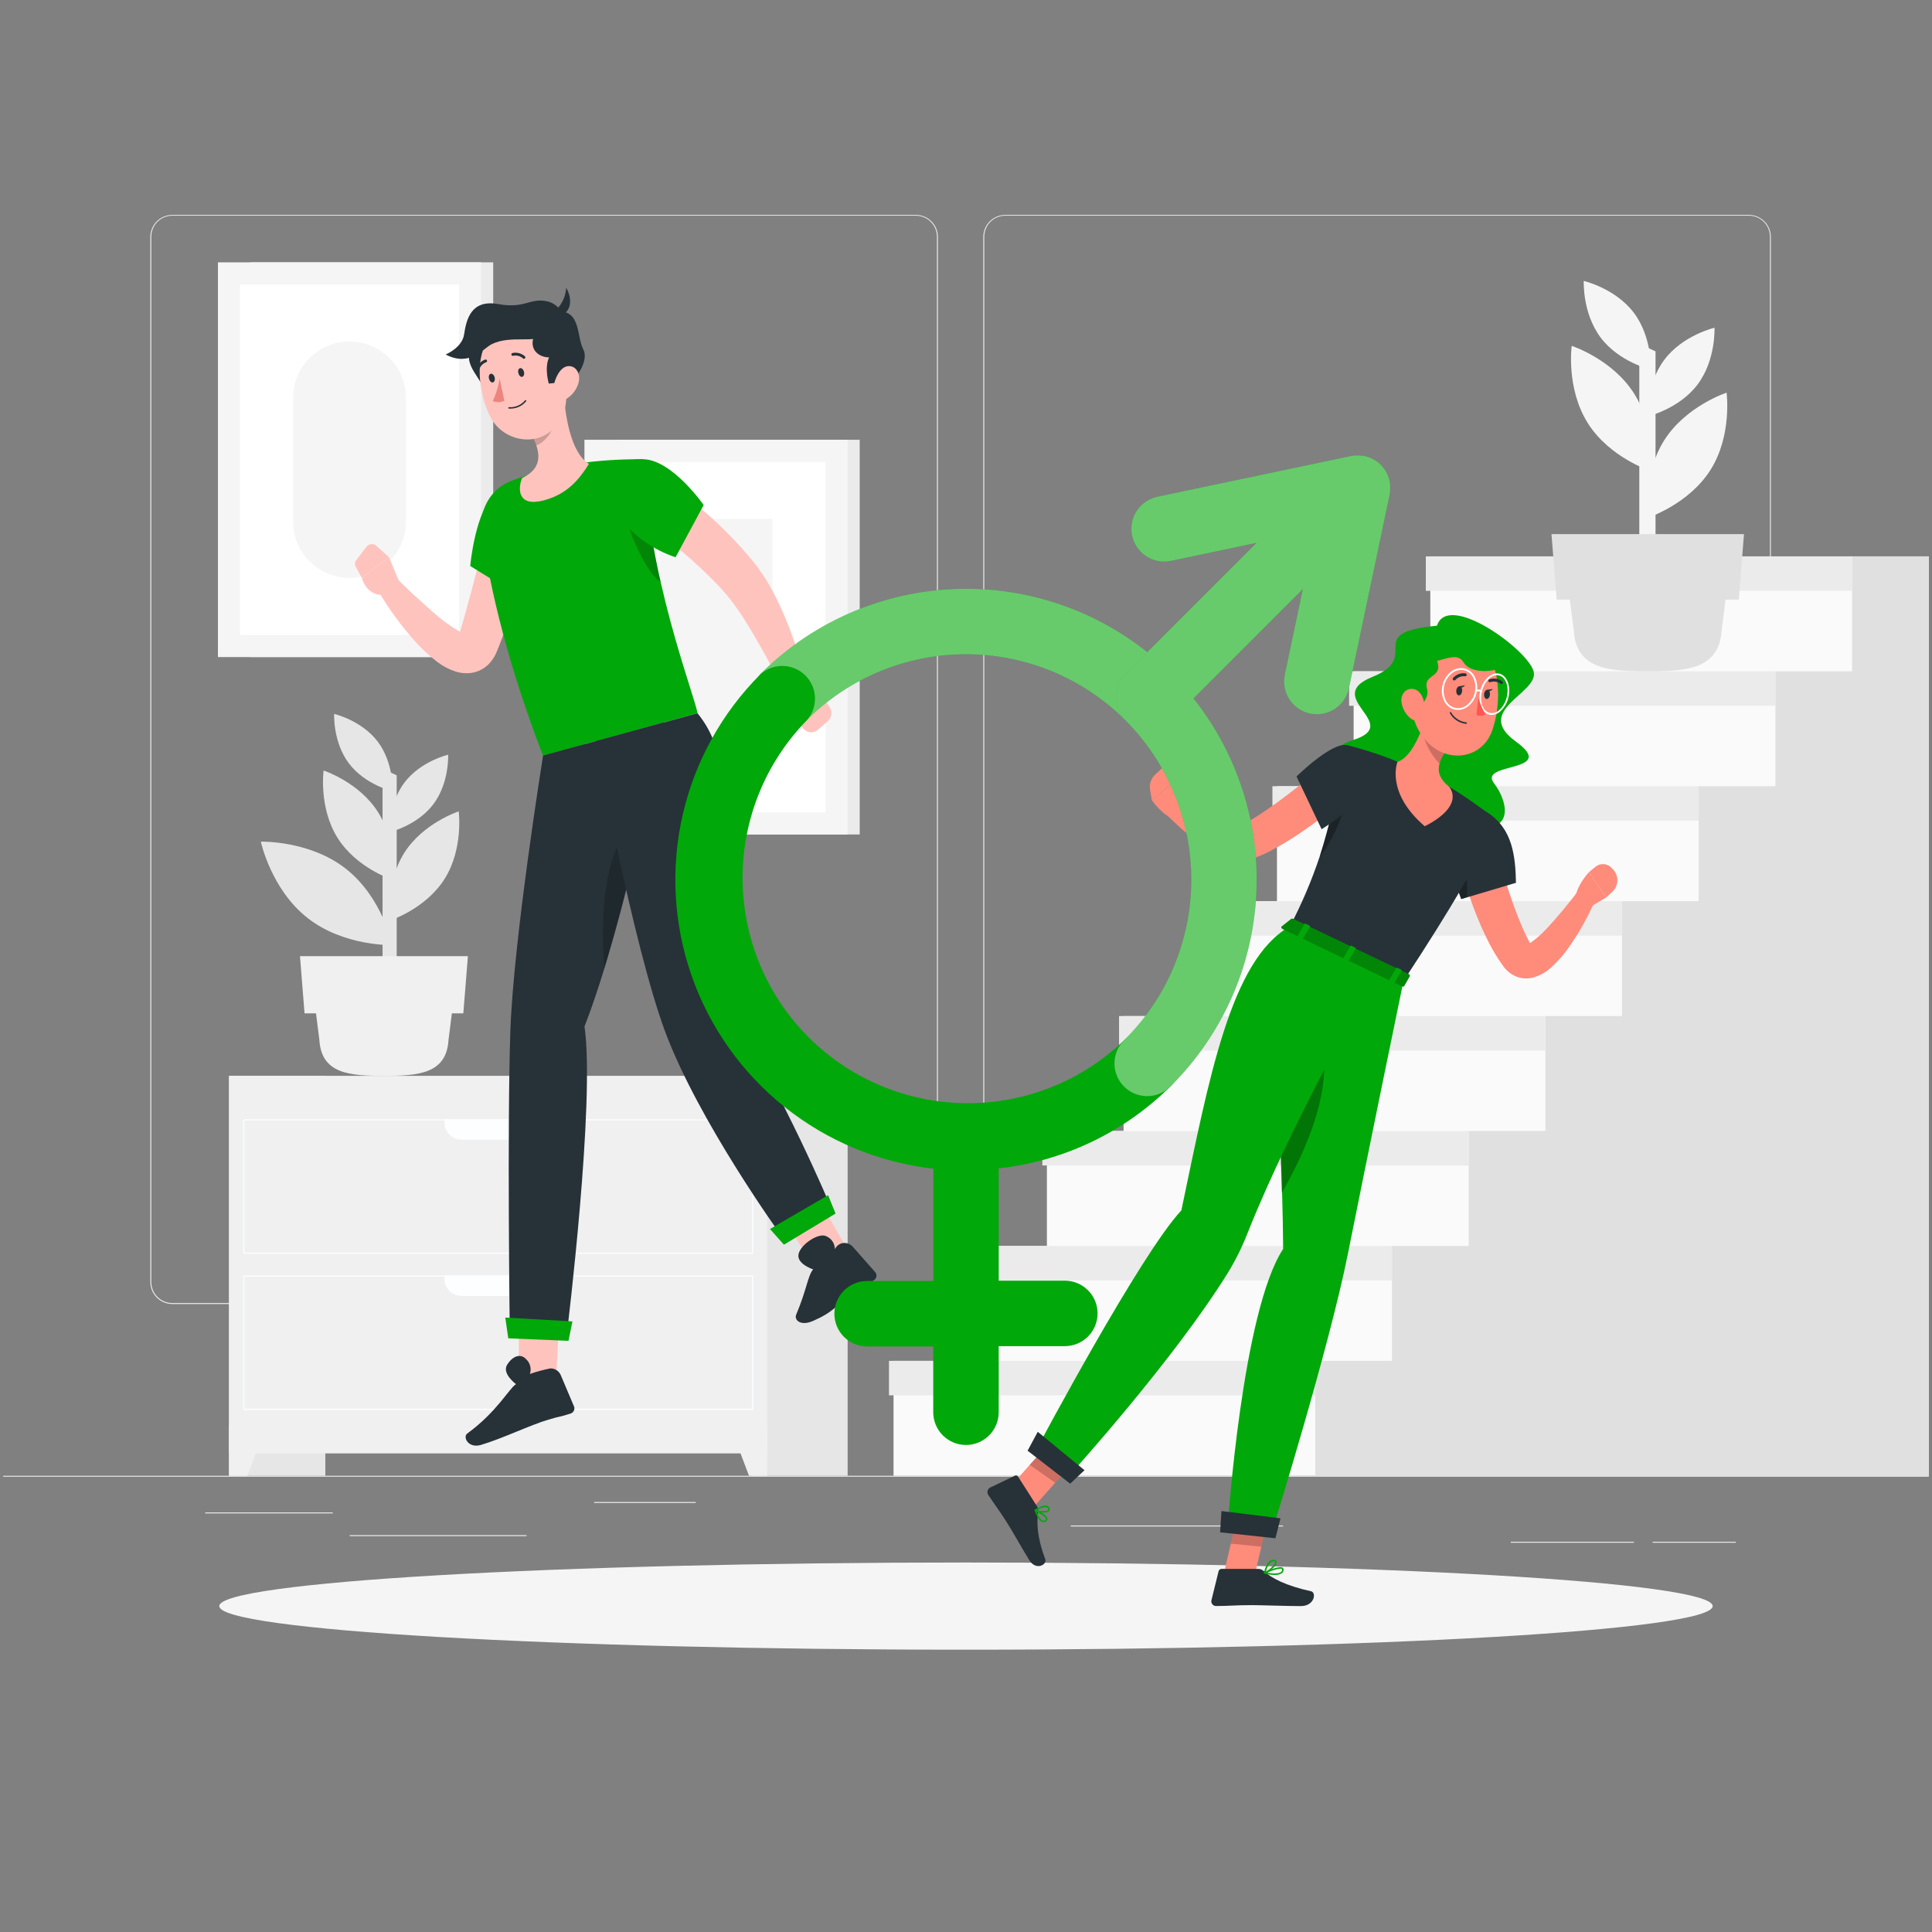 <svg width="301" height="301" viewBox="0 0 301 301" fill="none" xmlns="http://www.w3.org/2000/svg">
<rect x="0" y="0" width="301" height="301" fill="#808080" stroke="none"/>
<g clip-path="url(#clip0_1334_4169)">
<path d="M300.496 229.921H0.496V230.071H300.496V229.921Z" fill="#EBEBEB"/>
<path d="M51.845 235.633H31.973V235.783H51.845V235.633Z" fill="#EBEBEB"/>
<path d="M108.395 234.007H92.561V234.157H108.395V234.007Z" fill="#EBEBEB"/>
<path d="M82.031 239.173H54.478V239.323H82.031V239.173Z" fill="#EBEBEB"/>
<path d="M270.437 240.199H257.477V240.349H270.437V240.199Z" fill="#EBEBEB"/>
<path d="M254.561 240.199H235.379V240.349H254.561V240.199Z" fill="#EBEBEB"/>
<path d="M199.894 237.667H166.822V237.817H199.894V237.667Z" fill="#EBEBEB"/>
<path d="M142.696 203.161H26.842C25.934 203.16 25.064 202.798 24.423 202.156C23.782 201.514 23.422 200.643 23.422 199.735V36.877C23.43 35.975 23.793 35.112 24.434 34.476C25.074 33.84 25.939 33.483 26.842 33.481H142.696C143.605 33.481 144.476 33.842 145.118 34.485C145.761 35.127 146.122 35.999 146.122 36.907V199.735C146.122 200.644 145.761 201.516 145.118 202.158C144.476 202.801 143.605 203.161 142.696 203.161ZM26.842 33.601C25.974 33.603 25.142 33.949 24.529 34.563C23.916 35.177 23.572 36.01 23.572 36.877V199.735C23.572 200.603 23.916 201.436 24.529 202.05C25.142 202.664 25.974 203.01 26.842 203.011H142.696C143.564 203.01 144.397 202.664 145.011 202.05C145.625 201.436 145.97 200.604 145.972 199.735V36.877C145.97 36.009 145.625 35.177 145.011 34.563C144.397 33.949 143.564 33.603 142.696 33.601H26.842Z" fill="#EBEBEB"/>
<path d="M272.481 203.161H156.621C155.713 203.16 154.843 202.798 154.201 202.156C153.558 201.514 153.197 200.644 153.195 199.735V36.877C153.205 35.974 153.57 35.112 154.211 34.476C154.852 33.84 155.718 33.483 156.621 33.481H272.481C273.383 33.485 274.247 33.843 274.886 34.478C275.525 35.114 275.887 35.976 275.895 36.877V199.735C275.895 200.642 275.536 201.512 274.896 202.154C274.256 202.796 273.388 203.158 272.481 203.161ZM156.621 33.601C155.753 33.603 154.921 33.949 154.307 34.563C153.693 35.177 153.347 36.009 153.345 36.877V199.735C153.347 200.604 153.693 201.436 154.307 202.05C154.921 202.664 155.753 203.01 156.621 203.011H272.481C273.35 203.01 274.182 202.664 274.796 202.05C275.41 201.436 275.756 200.604 275.757 199.735V36.877C275.756 36.009 275.41 35.177 274.796 34.563C274.182 33.949 273.35 33.603 272.481 33.601H156.621Z" fill="#EBEBEB"/>
<path d="M96.105 130.009H133.941V68.515H96.105V130.009Z" fill="#EBEBEB"/>
<path d="M91.055 130.009H132.059V68.515H91.055V130.009Z" fill="#F5F5F5"/>
<path d="M128.627 126.571V71.947H94.493V126.571H128.627Z" fill="white"/>
<path d="M120.352 117.674V80.852H102.766V117.674H120.352Z" fill="#F5F5F5"/>
<path d="M39.004 102.368H76.84L76.84 40.874L39.004 40.874L39.004 102.368Z" fill="#EBEBEB"/>
<path d="M33.953 102.368H74.957L74.957 40.874L33.953 40.874L33.953 102.368Z" fill="#F5F5F5"/>
<path d="M71.518 98.936V44.312H37.384V98.936H71.518Z" fill="white"/>
<path d="M63.244 81.242V61.999C63.244 57.145 59.309 53.209 54.454 53.209H54.448C49.594 53.209 45.658 57.145 45.658 61.999V81.242C45.658 86.096 49.594 90.031 54.448 90.031H54.454C59.309 90.031 63.244 86.096 63.244 81.242Z" fill="#F5F5F5"/>
<path d="M35.685 229.921H50.685L50.685 167.611H35.685L35.685 229.921Z" fill="#E6E6E6"/>
<path d="M38.53 229.921H35.68V222.049H41.518L38.53 229.921Z" fill="#F0F0F0"/>
<path d="M117.059 229.921H132.059V167.611H117.059V229.921Z" fill="#E6E6E6"/>
<path d="M35.681 226.436H119.543L119.543 167.612H35.681L35.681 226.436Z" fill="#F0F0F0"/>
<path d="M116.693 229.921H119.543V222.049H113.711L116.693 229.921Z" fill="#F0F0F0"/>
<path d="M117.167 174.553V195.163H38.062V174.553H117.167ZM117.335 174.385H37.895V195.331H117.335V174.385Z" fill="#FDFEFF"/>
<path d="M117.167 198.889V219.481H38.062V198.889H117.167ZM117.335 198.715H37.895V219.667H117.335V198.715Z" fill="#FDFEFF"/>
<path d="M83.291 177.565H71.927C71.573 177.565 71.223 177.496 70.896 177.36C70.569 177.225 70.272 177.027 70.022 176.776C69.772 176.526 69.573 176.229 69.438 175.902C69.302 175.576 69.233 175.225 69.233 174.871V174.379H85.973V174.871C85.973 175.584 85.691 176.267 85.188 176.772C84.685 177.277 84.003 177.562 83.291 177.565Z" fill="#FDFEFF"/>
<path d="M83.291 201.907H71.927C71.573 201.907 71.223 201.838 70.896 201.702C70.569 201.567 70.272 201.368 70.022 201.118C69.772 200.868 69.573 200.571 69.438 200.244C69.302 199.917 69.233 199.567 69.233 199.213V198.721H85.973V199.213C85.973 199.926 85.691 200.609 85.188 201.114C84.685 201.619 84.003 201.904 83.291 201.907Z" fill="#FDFEFF"/>
<path d="M61.804 154.994L59.602 153.968V119.768L61.804 120.794V154.994Z" fill="#E6E6E6"/>
<path d="M58.857 115.55C61.371 118.88 61.167 123.272 61.167 123.272C61.167 123.272 56.895 122.282 54.369 118.946C51.843 115.61 52.059 111.224 52.059 111.224C52.059 111.224 56.343 112.226 58.857 115.55Z" fill="#E6E6E6"/>
<path d="M58.912 126.553C61.858 131.245 61.078 137.035 61.078 137.035C61.078 137.035 55.528 135.235 52.582 130.525C49.636 125.815 50.416 120.043 50.416 120.043C50.416 120.043 55.966 121.861 58.912 126.553Z" fill="#E6E6E6"/>
<path d="M63.015 121.915C60.501 125.239 60.705 129.637 60.705 129.637C60.705 129.637 64.989 128.635 67.509 125.305C70.029 121.975 69.819 117.583 69.819 117.583C69.819 117.583 65.535 118.585 63.015 121.915Z" fill="#E6E6E6"/>
<path d="M62.961 132.914C60.021 137.606 60.795 143.396 60.795 143.396C60.795 143.396 66.351 141.596 69.291 136.892C72.231 132.188 71.463 126.41 71.463 126.41C71.463 126.41 65.895 128.222 62.961 132.914Z" fill="#E6E6E6"/>
<path d="M53.897 135.361C59.567 139.813 61.157 147.241 61.157 147.241C61.157 147.241 53.579 147.481 47.897 143.005C42.215 138.529 40.637 131.125 40.637 131.125C40.637 131.125 48.251 130.909 53.897 135.361Z" fill="#E6E6E6"/>
<path d="M59.817 167.612C65.157 167.612 69.573 167.324 69.879 161.99L70.767 154.994H48.867L49.755 161.99C50.061 167.324 54.495 167.612 59.817 167.612Z" fill="#F0F0F0"/>
<path d="M47.446 157.879H72.184L72.898 148.969H46.738L47.446 157.879Z" fill="#F0F0F0"/>
<path d="M151.157 212.018V194.114H163.103V176.204H175.049V158.3H186.995V140.396H198.947V122.492H210.893V104.588H222.839V86.684H234.785H300.497V229.922H151.157H139.211V212.018H151.157Z" fill="#FAFAFA"/>
<path d="M216.862 212.018V194.114H228.814V176.204H240.76V158.3H252.706V140.396H264.652V122.492H276.604V104.588H288.55V86.684H300.496V104.588V229.922H216.862H204.916V212.018H216.862Z" fill="#E0E0E0"/>
<path d="M204.916 212.018H138.502V217.388H204.916V212.018Z" fill="#EBEBEB"/>
<path d="M216.861 194.113H150.447V199.483H216.861V194.113Z" fill="#EBEBEB"/>
<path d="M228.814 176.204H162.4V181.574H228.814V176.204Z" fill="#EBEBEB"/>
<path d="M240.76 158.299H174.346V163.669H240.76V158.299Z" fill="#EBEBEB"/>
<path d="M252.707 140.396H186.293V145.766H252.707V140.396Z" fill="#EBEBEB"/>
<path d="M264.652 122.491H198.238V127.861H264.652V122.491Z" fill="#EBEBEB"/>
<path d="M276.598 104.587H210.184V109.957H276.598V104.587Z" fill="#EBEBEB"/>
<path d="M288.551 86.684H222.137V92.054H288.551V86.684Z" fill="#EBEBEB"/>
<path d="M257.926 93.962L255.4 92.785V53.563L257.926 54.739V93.962Z" fill="#F5F5F5"/>
<path d="M254.549 48.728C257.429 52.544 257.195 57.584 257.195 57.584C257.195 57.584 252.281 56.432 249.395 52.616C246.509 48.8 246.743 43.766 246.743 43.766C246.743 43.766 251.663 44.912 254.549 48.728Z" fill="#F5F5F5"/>
<path d="M254.609 61.345C257.987 66.745 257.093 73.345 257.093 73.345C257.093 73.345 250.727 71.281 247.349 65.881C243.971 60.481 244.865 53.881 244.865 53.881C244.865 53.881 251.231 55.963 254.609 61.345Z" fill="#F5F5F5"/>
<path d="M259.319 56.023C256.433 59.84 256.667 64.879 256.667 64.879C256.667 64.879 261.581 63.733 264.467 59.917C267.353 56.102 267.113 51.062 267.113 51.062C267.113 51.062 262.199 52.208 259.319 56.023Z" fill="#F5F5F5"/>
<path d="M259.251 68.641C255.873 74.041 256.767 80.641 256.767 80.641C256.767 80.641 263.133 78.553 266.511 73.177C269.889 67.801 268.995 61.177 268.995 61.177C268.995 61.177 262.629 63.259 259.251 68.641Z" fill="#F5F5F5"/>
<path d="M256.696 104.587C262.816 104.587 267.88 104.257 268.234 98.143L269.254 90.115H244.15L245.176 98.143C245.524 104.281 250.588 104.587 256.696 104.587Z" fill="#E0E0E0"/>
<path d="M242.525 93.421H270.899L271.709 83.21H241.715L242.525 93.421Z" fill="#E0E0E0"/>
<path d="M150.496 257.018C214.746 257.018 266.83 253.977 266.83 250.226C266.83 246.474 214.746 243.434 150.496 243.434C86.247 243.434 34.162 246.474 34.162 250.226C34.162 253.977 86.247 257.018 150.496 257.018Z" fill="#F5F5F5"/>
<path d="M82.594 85.004C81.916 88.004 81.112 90.925 80.194 93.835C79.732 95.287 79.228 96.722 78.706 98.162C78.442 98.882 78.166 99.596 77.884 100.309L77.446 101.401C77.163 102.158 76.73 102.85 76.174 103.435C75.439 104.192 74.475 104.685 73.432 104.839C72.627 104.952 71.807 104.884 71.032 104.641C70.019 104.316 69.066 103.825 68.212 103.189C66.87 102.18 65.638 101.034 64.534 99.769C62.466 97.44 60.622 94.921 59.026 92.246C58.798 91.88 58.712 91.443 58.785 91.018C58.858 90.593 59.084 90.21 59.421 89.941C59.758 89.672 60.182 89.537 60.613 89.56C61.043 89.583 61.45 89.764 61.756 90.067L61.816 90.121C62.842 91.118 63.886 92.18 64.96 93.121C66.034 94.064 67.09 95.084 68.17 95.978C69.172 96.837 70.25 97.602 71.392 98.263C71.76 98.494 72.167 98.659 72.592 98.749C72.694 98.749 72.652 98.689 72.412 98.707C72.112 98.745 71.831 98.875 71.608 99.079C71.434 99.248 71.44 99.284 71.452 99.194L71.752 98.168L72.352 96.067C72.754 94.663 73.126 93.242 73.51 91.832L75.742 83.353V83.299C75.986 82.412 76.567 81.654 77.36 81.188C78.154 80.721 79.098 80.582 79.992 80.8C80.887 81.017 81.661 81.575 82.151 82.354C82.641 83.133 82.809 84.073 82.618 84.974L82.594 85.004Z" fill="#FFC3BD"/>
<path d="M77.344 76.531C73.984 79.531 73.264 88.183 73.264 88.183L83.296 94.388C83.296 94.388 84.22 89.588 84.862 83.761C85.588 77.444 81.412 72.883 77.344 76.531Z" fill="#01a809"/>
<path d="M100.216 71.546C93.298 71.51 86.416 72.302 79.546 74.96C78.061 75.555 76.816 76.629 76.008 78.011C75.201 79.393 74.877 81.005 75.088 82.592C75.916 89.048 78.214 101.114 84.592 117.716L108.682 111.116C107.896 107.378 100.99 89.792 100.216 71.546Z" fill="#01a809"/>
<path d="M62.195 90.631L60.605 86.821L56.375 90.031C56.375 90.031 57.125 93.229 60.269 92.587L62.195 90.631Z" fill="#FFC3BD"/>
<path d="M57.01 85.291L55.534 87.241C55.417 87.373 55.34 87.536 55.313 87.711C55.286 87.886 55.311 88.064 55.384 88.225L56.374 90.025L60.604 86.815L58.516 84.931C58.269 84.78 57.971 84.733 57.689 84.801C57.407 84.868 57.163 85.044 57.01 85.291Z" fill="#FFC3BD"/>
<path opacity="0.2" d="M97.522 80.281C97.629 82.033 100.593 89.323 102.921 90.655C102.363 88.207 101.847 85.633 101.415 82.969L97.522 80.281Z" fill="black"/>
<path d="M87.814 60.919C87.988 64.363 88.858 70.555 91.756 72.265C90.388 74.437 88.528 77.005 84.586 77.989C80.644 78.973 80.656 76.123 81.346 74.479C84.862 72.805 84.076 70.087 82.78 67.657L87.814 60.919Z" fill="#FFC3BD"/>
<path opacity="0.2" d="M85.762 63.667L82.762 67.657C83.073 68.217 83.335 68.803 83.542 69.409C84.916 68.906 86.488 66.944 86.272 65.438C86.209 64.822 86.036 64.222 85.762 63.667Z" fill="black"/>
<path d="M78.959 53.642C81.689 54.602 81.173 56.828 80.087 57.842C81.785 58.442 82.979 60.716 82.979 60.716L80.099 63.026C80.099 63.026 76.085 62.9 75.383 60.626C74.681 58.352 70.775 55.646 75.005 53C79.235 50.354 78.959 53.642 78.959 53.642Z" fill="#263238"/>
<path d="M87.496 55.712C88.216 60.283 88.87 62.911 87.1 65.725C84.43 69.925 78.388 69.055 76.299 64.784C74.427 60.931 73.564 54.103 77.596 51.367C78.489 50.761 79.522 50.391 80.598 50.292C81.674 50.194 82.757 50.37 83.746 50.804C84.735 51.238 85.598 51.916 86.254 52.774C86.909 53.632 87.337 54.643 87.496 55.712Z" fill="#FFC3BD"/>
<path d="M84.25 52.135C83.824 53.605 79.618 52.135 76.63 53.611C75.268 54.283 73.204 57.211 69.43 55.231C69.43 55.231 71.998 54.175 72.304 52.111C72.664 49.711 73.408 46.615 77.632 47.377C81.856 48.139 82.558 46.339 85.294 46.957C88.744 47.731 90.028 54.391 84.25 52.135Z" fill="#263238"/>
<path d="M83.399 51.86C82.097 54.482 84.047 55.682 85.547 55.682C84.773 57.314 85.499 59.762 85.499 59.762L89.171 59.384C89.171 59.384 91.949 56.486 90.845 54.362C89.741 52.238 90.647 47.582 85.775 48.656C80.903 49.73 83.399 51.86 83.399 51.86Z" fill="#263238"/>
<path d="M84.545 49.783C87.095 48.481 88.097 46.681 88.211 44.815C89.561 47.245 88.859 49.813 84.545 49.783Z" fill="#263238"/>
<path d="M90.083 59.809C89.739 60.857 89.01 61.734 88.043 62.263C86.807 62.863 86.027 61.663 86.243 60.253C86.429 58.951 87.299 57.061 88.601 57.037C89.903 57.013 90.539 58.471 90.083 59.809Z" fill="#FFC3BD"/>
<path d="M80.807 215.419L86.651 214.675L87.197 203.929L80.861 204.553L80.807 215.419Z" fill="#FFC3BD"/>
<path d="M91.06 159.925C97.522 143.383 103.384 112.567 103.384 112.567L84.61 117.709C84.61 117.709 79.99 146.461 79.51 160.675C79.006 175.459 79.42 207.427 79.42 207.427H88.36C88.36 207.427 92.764 171.481 91.06 159.925Z" fill="#263238"/>
<path opacity="0.2" d="M98.896 127.633C94.18 132.499 93.454 142.237 94.174 150.871C96.484 143.323 98.59 134.791 100.204 127.699L98.896 127.633Z" fill="black"/>
<path d="M79.187 208.507L88.571 208.897L89.183 205.867L78.719 205.273L79.187 208.507Z" fill="#01a809"/>
<path d="M81.641 57.95C81.725 58.322 81.593 58.657 81.353 58.712C81.113 58.766 80.849 58.502 80.753 58.111C80.657 57.721 80.801 57.404 81.041 57.355C81.281 57.307 81.563 57.584 81.641 57.95Z" fill="#263238"/>
<path d="M77.069 58.82C77.153 59.192 77.02 59.528 76.781 59.582C76.54 59.636 76.276 59.372 76.18 58.982C76.085 58.592 76.228 58.274 76.469 58.226C76.709 58.178 76.99 58.454 77.069 58.82Z" fill="#263238"/>
<path d="M77.841 58.969C77.652 60.185 77.294 61.368 76.779 62.485C77.065 62.607 77.374 62.665 77.684 62.657C77.995 62.649 78.3 62.574 78.579 62.437L77.841 58.969Z" fill="#ED847E"/>
<path d="M79.774 63.649C80.195 63.622 80.606 63.509 80.981 63.317C81.357 63.125 81.689 62.858 81.958 62.533C81.971 62.522 81.98 62.508 81.987 62.492C81.993 62.477 81.996 62.46 81.996 62.443C81.995 62.426 81.99 62.409 81.982 62.394C81.974 62.38 81.963 62.367 81.949 62.356C81.935 62.346 81.92 62.34 81.903 62.337C81.886 62.333 81.869 62.334 81.853 62.338C81.836 62.342 81.821 62.35 81.808 62.361C81.795 62.372 81.785 62.386 81.778 62.401C81.475 62.758 81.092 63.037 80.66 63.217C80.228 63.396 79.76 63.47 79.294 63.433C79.265 63.433 79.237 63.444 79.215 63.465C79.194 63.485 79.181 63.512 79.18 63.541C79.179 63.556 79.181 63.571 79.186 63.584C79.191 63.598 79.199 63.611 79.209 63.621C79.219 63.632 79.232 63.641 79.245 63.647C79.259 63.652 79.273 63.655 79.288 63.655C79.45 63.665 79.612 63.663 79.774 63.649Z" fill="#263238"/>
<path d="M81.7 55.891C81.734 55.879 81.765 55.859 81.79 55.831C81.829 55.789 81.851 55.733 81.851 55.675C81.851 55.617 81.829 55.562 81.79 55.519C81.527 55.284 81.212 55.114 80.871 55.024C80.53 54.934 80.172 54.927 79.828 55.003C79.772 55.02 79.726 55.058 79.698 55.108C79.67 55.158 79.663 55.218 79.677 55.273C79.694 55.33 79.733 55.378 79.784 55.407C79.835 55.436 79.896 55.444 79.954 55.429C80.227 55.371 80.51 55.38 80.779 55.454C81.049 55.528 81.296 55.666 81.501 55.855C81.529 55.877 81.561 55.892 81.596 55.899C81.63 55.905 81.666 55.903 81.7 55.891Z" fill="#263238"/>
<path d="M74.495 57.787C74.53 57.779 74.563 57.761 74.589 57.736C74.616 57.711 74.635 57.679 74.645 57.643C74.714 57.371 74.848 57.119 75.037 56.91C75.225 56.701 75.461 56.541 75.725 56.443C75.753 56.436 75.78 56.423 75.803 56.404C75.826 56.386 75.845 56.364 75.859 56.338C75.873 56.312 75.882 56.283 75.885 56.254C75.887 56.225 75.884 56.195 75.875 56.167C75.858 56.112 75.82 56.066 75.77 56.038C75.72 56.01 75.66 56.002 75.605 56.017C75.273 56.132 74.975 56.324 74.734 56.579C74.494 56.834 74.319 57.144 74.225 57.481C74.212 57.519 74.209 57.56 74.218 57.599C74.227 57.638 74.246 57.674 74.275 57.703C74.302 57.731 74.338 57.752 74.377 57.761C74.416 57.771 74.457 57.77 74.495 57.757V57.787Z" fill="#263238"/>
<path d="M127.534 198.434L132.028 194.624L126.64 185.312L121.666 189.29L127.534 198.434Z" fill="#FFC3BD"/>
<path d="M113.896 157.748C108.598 137.27 117.154 121.418 108.664 111.122L92.746 115.478C92.746 115.478 98.614 147.164 103.588 160.622C108.772 174.608 121.696 192.482 121.696 192.482L129.346 187.826C129.346 187.826 122.098 170.552 113.896 157.748Z" fill="#263238"/>
<path d="M131.009 193.741C131.337 193.63 131.692 193.62 132.026 193.713C132.36 193.806 132.658 193.998 132.881 194.263L136.361 198.205C136.433 198.293 136.486 198.394 136.517 198.503C136.549 198.611 136.558 198.725 136.544 198.838C136.53 198.95 136.493 199.058 136.436 199.156C136.378 199.253 136.302 199.338 136.211 199.405C134.105 200.929 134.483 200.437 132.425 201.877C130.025 203.563 129.875 204.403 126.647 205.807C124.733 206.641 123.689 205.657 124.043 204.817C125.693 200.917 125.843 198.763 126.683 197.767C126.683 197.767 124.061 196.915 124.415 195.367C124.769 193.819 127.619 191.983 128.747 192.607C129.139 192.776 129.472 193.056 129.707 193.412C129.941 193.768 130.067 194.185 130.067 194.611C130.259 194.212 130.596 193.901 131.009 193.741Z" fill="#263238"/>
<path d="M85.767 213.193C86.114 213.191 86.454 213.293 86.742 213.487C87.03 213.68 87.253 213.957 87.381 214.279L89.433 219.127C89.474 219.234 89.492 219.348 89.487 219.462C89.481 219.577 89.453 219.689 89.403 219.791C89.353 219.894 89.282 219.986 89.196 220.06C89.109 220.135 89.008 220.191 88.899 220.225C86.421 220.999 87.861 220.459 85.449 221.173C82.629 222.007 78.249 224.131 74.949 225.109C72.951 225.709 72.063 223.873 72.795 223.339C77.469 219.931 79.293 216.331 80.391 215.647C80.391 215.647 78.171 214.009 78.999 212.647C79.827 211.285 81.087 210.799 81.957 211.747C82.271 212.034 82.495 212.405 82.602 212.816C82.708 213.227 82.693 213.661 82.557 214.063C83.603 213.691 84.677 213.4 85.767 213.193Z" fill="#263238"/>
<path d="M122.135 193.922L130.175 189.068L129.017 186.206L119.963 191.48L122.135 193.922Z" fill="#01a809"/>
<path d="M101.752 73.429C103.246 74.455 104.59 75.487 105.952 76.561C107.314 77.635 108.652 78.757 109.972 79.903C112.666 82.24 115.154 84.805 117.406 87.571C117.694 87.919 118.006 88.291 118.246 88.681C118.486 89.071 118.804 89.443 119.056 89.839L119.788 91.039L120.454 92.239C121.279 93.813 122.02 95.429 122.674 97.081C123.97 100.312 125.009 103.641 125.782 107.035C125.871 107.452 125.808 107.886 125.602 108.259C125.396 108.632 125.063 108.918 124.663 109.064C124.263 109.211 123.824 109.207 123.426 109.055C123.028 108.902 122.699 108.611 122.5 108.235V108.187C120.964 105.259 119.392 102.289 117.76 99.463C116.932 98.053 116.098 96.667 115.222 95.365C114.374 94.098 113.433 92.894 112.408 91.765C110.228 89.43 107.888 87.248 105.406 85.237C104.152 84.187 102.868 83.173 101.578 82.159C100.288 81.145 98.95 80.143 97.696 79.207L97.647 79.177C97.269 78.907 96.947 78.566 96.701 78.171C96.454 77.777 96.288 77.338 96.211 76.88C96.134 76.421 96.148 75.952 96.253 75.499C96.357 75.046 96.55 74.618 96.82 74.239C97.365 73.475 98.191 72.958 99.117 72.803C99.576 72.726 100.045 72.74 100.498 72.844C100.951 72.949 101.379 73.141 101.758 73.411L101.752 73.429Z" fill="#FFC3BD"/>
<path d="M100.216 71.545C104.728 71.623 109.63 78.685 109.63 78.685L105.25 86.821C101.772 85.656 98.715 83.492 96.46 80.599C92.662 75.481 94.75 71.455 100.216 71.545Z" fill="#01a809"/>
<path d="M121.967 106.682L123.221 111.236L128.021 108.236C128.021 108.236 126.383 104.252 124.127 104.78L121.967 106.682Z" fill="#FFC3BD"/>
<path d="M127.468 113.678L128.98 112.352C129.272 112.095 129.464 111.743 129.521 111.359C129.578 110.974 129.497 110.582 129.292 110.252L128.038 108.248L123.238 111.248L125.152 113.528C125.294 113.69 125.467 113.822 125.66 113.918C125.854 114.013 126.064 114.07 126.279 114.083C126.494 114.097 126.71 114.069 126.914 113.999C127.118 113.929 127.307 113.82 127.468 113.678Z" fill="#FFC3BD"/>
<path d="M223.875 97.483C225.597 92.131 238.089 101.233 238.941 104.629C239.793 108.025 229.389 110.629 236.163 115.531C242.937 120.433 230.211 118.699 232.755 122.017C235.299 125.335 236.595 132.031 224.355 127.381C212.115 122.731 203.055 117.781 210.855 115.279C218.655 112.777 205.857 108.679 213.807 105.463C221.757 102.247 212.121 98.581 223.875 97.483Z" fill="#01a809"/>
<path d="M233.518 133.915C234.202 136.273 235 138.745 235.84 141.115C236.272 142.315 236.722 143.443 237.202 144.559C237.46 145.105 237.706 145.663 237.976 146.179C238.102 146.449 238.24 146.701 238.378 146.941L238.588 147.313L238.642 147.409V147.457C238.496 147.334 238.324 147.248 238.138 147.205C238.007 147.152 237.861 147.152 237.73 147.205C238.035 147.149 238.32 147.014 238.558 146.815C239.48 146.144 240.331 145.38 241.096 144.535C242.776 142.735 244.42 140.707 245.974 138.691L246.01 138.649C246.233 138.362 246.554 138.166 246.911 138.098C247.269 138.03 247.639 138.095 247.952 138.281C248.265 138.466 248.499 138.76 248.611 139.106C248.723 139.452 248.705 139.827 248.56 140.161C247.475 142.686 246.142 145.098 244.582 147.361C243.743 148.602 242.758 149.738 241.648 150.745C240.898 151.423 240.012 151.935 239.05 152.245C238.284 152.481 237.468 152.499 236.692 152.299C235.873 152.07 235.138 151.61 234.574 150.973C234.442 150.835 234.352 150.709 234.244 150.577L234.136 150.421L234.052 150.307L233.734 149.845C233.518 149.533 233.32 149.245 233.134 148.915C232.732 148.315 232.402 147.673 232.06 147.043C231.412 145.789 230.824 144.529 230.302 143.251C229.252 140.716 228.384 138.109 227.704 135.451C227.522 134.693 227.642 133.895 228.039 133.224C228.435 132.553 229.077 132.063 229.829 131.858C230.58 131.652 231.382 131.746 232.065 132.121C232.748 132.496 233.258 133.123 233.488 133.867L233.518 133.915Z" fill="#FF8B7B"/>
<path d="M247.569 141.409L250.227 139.837L247.545 135.889C247.545 135.889 245.397 138.157 245.379 140.431L247.569 141.409Z" fill="#FF8B7B"/>
<path d="M251.253 135.397L251.133 135.277C250.828 134.915 250.395 134.685 249.924 134.635C249.453 134.585 248.982 134.718 248.607 135.007L247.545 135.889L250.227 139.837L251.367 138.763C251.784 138.295 252.004 137.684 251.983 137.058C251.962 136.431 251.7 135.836 251.253 135.397Z" fill="#FF8B7B"/>
<path d="M224.896 130.195C224.968 131.767 225.88 134.845 226.642 137.149C227.194 138.817 227.656 140.071 227.656 140.071L228.574 139.801L236.182 137.539C236.098 133.489 235.708 129.049 231.634 126.529C229.054 124.945 224.752 127.387 224.896 130.195Z" fill="#263238"/>
<path opacity="0.3" d="M226.623 137.149C227.175 138.817 227.637 140.071 227.637 140.071L228.555 139.801C228.621 138.217 228.603 135.703 227.895 134.473C227.283 135.263 226.849 136.176 226.623 137.149Z" fill="black"/>
<path d="M190.617 245.413L195.375 245.869L197.949 234.769L193.191 234.313L190.617 245.413Z" fill="#FF8B7B"/>
<path d="M156.826 232.279L160.792 235.075L168.232 226.693L164.266 223.903L156.826 232.279Z" fill="#FF8B7B"/>
<path d="M161.541 234.643L158.607 230.047C158.56 229.968 158.484 229.909 158.395 229.882C158.306 229.856 158.211 229.863 158.127 229.903L154.251 231.763C154.156 231.817 154.072 231.889 154.005 231.976C153.938 232.062 153.89 232.162 153.863 232.268C153.836 232.374 153.831 232.485 153.848 232.593C153.865 232.701 153.905 232.805 153.963 232.897C155.013 234.487 155.601 235.195 156.885 237.217C157.683 238.465 159.285 241.333 160.353 243.055C161.421 244.777 163.161 243.751 162.855 242.935C161.481 239.269 161.541 237.169 161.733 235.495C161.769 235.198 161.701 234.897 161.541 234.643Z" fill="#263238"/>
<path d="M196.03 244.429H190.3C190.198 244.431 190.1 244.466 190.019 244.529C189.939 244.592 189.882 244.679 189.856 244.777L188.74 249.307C188.713 249.416 188.712 249.53 188.736 249.64C188.76 249.749 188.809 249.852 188.88 249.939C188.95 250.027 189.039 250.097 189.141 250.145C189.242 250.192 189.354 250.216 189.466 250.213C191.482 250.213 192.466 250.075 194.962 250.075C196.51 250.075 200.518 250.225 202.66 250.225C204.802 250.225 205.132 248.107 204.262 247.915C200.35 247.057 198.082 245.869 196.852 244.741C196.627 244.537 196.333 244.426 196.03 244.429Z" fill="#263238"/>
<path opacity="0.2" d="M197.944 234.769L196.51 240.973L191.758 240.493L193.186 234.313L197.944 234.769Z" fill="black"/>
<path opacity="0.2" d="M164.26 223.903L168.232 226.693L164.392 231.013L160.426 228.217L164.26 223.903Z" fill="black"/>
<path d="M200.967 144.337L218.661 152.827C234.357 128.965 232.701 127.351 232.701 127.351C232.701 127.351 229.965 125.233 227.073 123.379C226.635 123.103 226.191 122.827 225.753 122.563C223.172 121.081 220.489 119.784 217.725 118.681C217.317 118.507 216.909 118.345 216.525 118.183C214.321 117.346 212.069 116.641 209.781 116.071C209.091 119.587 208.467 122.551 207.867 125.119C207.087 128.467 206.349 131.119 205.611 133.423C204.357 137.179 202.804 140.829 200.967 144.337Z" fill="#263238"/>
<path opacity="0.3" d="M205.594 133.447C207.652 131.143 210.028 125.479 209.848 123.205L207.85 125.143C207.07 128.491 206.332 131.161 205.594 133.447Z" fill="black"/>
<path d="M221.452 113.725C220.582 115.981 219.34 118.153 217.72 118.705C217.72 118.705 215.794 123.433 221.974 128.731C228.484 125.395 225.753 122.563 225.753 122.563C223.179 120.481 223.99 118.519 226.21 115.663L224.296 113.671C224.173 113.393 223.971 113.158 223.714 112.994C223.458 112.831 223.159 112.746 222.856 112.752C222.552 112.758 222.256 112.853 222.006 113.027C221.757 113.2 221.564 113.443 221.452 113.725Z" fill="#FF8B7B"/>
<path opacity="0.2" d="M224.295 113.671C224.182 113.406 223.997 113.177 223.76 113.012C223.524 112.847 223.245 112.751 222.957 112.736C222.669 112.721 222.382 112.788 222.13 112.927C221.878 113.067 221.669 113.275 221.529 113.527C221.862 115.576 222.814 117.473 224.259 118.963C224.695 117.754 225.35 116.635 226.191 115.663L224.295 113.671Z" fill="black"/>
<path d="M220.095 105.313C219.885 110.149 219.693 112.189 221.811 114.955C224.997 119.113 230.865 118.441 232.491 113.797C233.955 109.597 234.063 102.397 229.653 99.919C228.694 99.361 227.606 99.064 226.496 99.056C225.387 99.049 224.295 99.332 223.328 99.877C222.362 100.423 221.555 101.211 220.988 102.165C220.421 103.118 220.113 104.204 220.095 105.313Z" fill="#FF8B7B"/>
<path d="M234.099 106.483C234.109 106.486 234.119 106.486 234.129 106.483C234.162 106.431 234.173 106.369 234.161 106.308C234.148 106.248 234.113 106.195 234.063 106.159C233.774 105.944 233.436 105.802 233.08 105.746C232.723 105.691 232.358 105.724 232.017 105.841C231.96 105.865 231.914 105.911 231.891 105.968C231.867 106.026 231.867 106.09 231.891 106.147C231.915 106.205 231.961 106.25 232.018 106.274C232.075 106.297 232.14 106.297 232.197 106.273C232.469 106.183 232.758 106.16 233.041 106.207C233.323 106.254 233.59 106.369 233.817 106.543C233.863 106.57 233.917 106.578 233.97 106.567C234.022 106.556 234.068 106.526 234.099 106.483Z" fill="#263238"/>
<path d="M222.676 100.819C226.402 106.183 221.434 104.419 222.352 107.419C222.952 109.441 218.35 113.713 217.102 110.113C215.854 106.513 216.604 100.081 222.676 100.819Z" fill="#01a809"/>
<path d="M221.164 100.783C221.836 105.817 226.462 100.513 228.01 103.183C229.558 105.853 237.214 104.299 234.994 101.203C232.774 98.107 224.056 95.389 221.164 100.783Z" fill="#01a809"/>
<path d="M218.343 109.375C218.477 110.385 218.998 111.304 219.795 111.937C220.851 112.765 221.859 111.937 221.961 110.665C222.051 109.519 221.613 107.713 220.359 107.383C219.105 107.053 218.187 108.133 218.343 109.375Z" fill="#FF8B7B"/>
<path d="M218.661 152.827C218.661 152.827 213.681 176.905 209.979 195.427C207.033 210.151 198.291 238.249 198.291 238.249L191.295 237.553C191.295 237.553 193.527 204.283 199.911 194.581C199.797 172.981 196.953 151.921 204.507 145.903L218.661 152.827Z" fill="#01a809"/>
<path d="M190.3 235.417L199.498 236.551L198.706 239.659L190.09 238.729L190.3 235.417Z" fill="#263238"/>
<path opacity="0.3" d="M206.26 164.564L199.66 158.228C198.874 165.71 199.402 175.49 199.696 185.87C203.782 178.724 206.812 170.948 206.26 164.564Z" fill="black"/>
<path d="M214.773 151.027C214.773 151.027 201.303 174.595 194.373 192.097C193.536 194.246 192.51 196.316 191.307 198.283C182.907 211.855 166.893 229.537 166.893 229.537L161.775 225.259C161.775 225.259 177.687 195.355 184.053 188.575C188.397 167.893 191.721 149.575 200.949 144.337L214.773 151.027Z" fill="#01a809"/>
<path d="M166.732 231.151L160.096 226.015L161.68 223.069L168.964 229.057L166.732 231.151Z" fill="#263238"/>
<path d="M201.171 143.155L199.659 144.355C199.545 144.445 199.629 144.643 199.839 144.745L218.391 153.655C218.553 153.727 218.715 153.715 218.775 153.619L219.645 152.089C219.711 151.987 219.609 151.825 219.435 151.741L201.495 143.161C201.445 143.135 201.39 143.121 201.333 143.12C201.277 143.119 201.221 143.131 201.171 143.155Z" fill="#01a809"/>
<path opacity="0.2" d="M201.171 143.155L199.659 144.355C199.545 144.445 199.629 144.643 199.839 144.745L218.391 153.655C218.553 153.727 218.715 153.715 218.775 153.619L219.645 152.089C219.711 151.987 219.609 151.825 219.435 151.741L201.495 143.161C201.445 143.135 201.39 143.121 201.333 143.12C201.277 143.119 201.221 143.131 201.171 143.155Z" fill="black"/>
<path d="M202.695 146.341L202.215 146.107C202.119 146.065 202.065 145.981 202.101 145.921L203.253 143.947C203.289 143.887 203.397 143.881 203.487 143.947L203.967 144.181C204.063 144.223 204.117 144.313 204.081 144.367L202.929 146.341C202.896 146.369 202.855 146.384 202.812 146.384C202.769 146.384 202.728 146.369 202.695 146.341Z" fill="#01a809"/>
<path d="M216.963 153.205L216.483 152.971C216.387 152.929 216.339 152.839 216.375 152.785L217.527 150.811C217.563 150.751 217.665 150.745 217.761 150.811L218.241 151.045C218.337 151.087 218.385 151.171 218.355 151.231L217.197 153.205C217.167 153.241 217.059 153.247 216.963 153.205Z" fill="#01a809"/>
<path d="M209.818 149.773L209.338 149.539C209.248 149.497 209.194 149.413 209.23 149.353L210.382 147.379C210.418 147.319 210.52 147.313 210.616 147.379L211.096 147.613C211.192 147.655 211.246 147.739 211.21 147.799L210.058 149.773C210.022 149.809 209.896 149.815 209.818 149.773Z" fill="#01a809"/>
<path d="M226.887 107.569C226.845 107.959 227.013 108.301 227.265 108.337C227.517 108.373 227.751 108.079 227.793 107.689C227.835 107.299 227.661 106.951 227.415 106.921C227.169 106.891 226.929 107.179 226.887 107.569Z" fill="#263238"/>
<path d="M231.219 108.127C231.177 108.517 231.345 108.859 231.597 108.895C231.849 108.931 232.083 108.637 232.125 108.241C232.167 107.845 231.999 107.509 231.747 107.479C231.495 107.449 231.261 107.737 231.219 108.127Z" fill="#263238"/>
<path d="M231.633 107.485L232.581 107.335C232.581 107.335 232.035 108.007 231.633 107.485Z" fill="#263238"/>
<path d="M227.146 110.611C226.957 110.611 226.77 110.587 226.588 110.539C226.225 110.443 225.889 110.265 225.605 110.02C225.322 109.775 225.097 109.468 224.95 109.123C224.617 108.355 224.547 107.499 224.751 106.688C224.955 105.876 225.422 105.154 226.078 104.635C226.368 104.395 226.71 104.227 227.077 104.144C227.445 104.062 227.826 104.066 228.191 104.158C228.556 104.249 228.894 104.426 229.179 104.672C229.463 104.919 229.685 105.229 229.828 105.577C230.176 106.341 230.246 107.203 230.026 108.013C229.836 108.831 229.367 109.557 228.7 110.065C228.254 110.41 227.709 110.602 227.146 110.611ZM227.632 104.371C227.13 104.381 226.644 104.551 226.246 104.857C225.64 105.337 225.21 106.004 225.021 106.753C224.832 107.503 224.896 108.293 225.202 109.003C225.327 109.314 225.523 109.591 225.775 109.811C226.028 110.031 226.328 110.189 226.653 110.27C226.978 110.352 227.317 110.356 227.644 110.282C227.97 110.208 228.274 110.057 228.532 109.843C229.137 109.363 229.568 108.696 229.756 107.947C229.945 107.198 229.882 106.407 229.576 105.697C229.444 105.391 229.246 105.118 228.994 104.898C228.743 104.679 228.445 104.52 228.124 104.431C227.963 104.391 227.798 104.37 227.632 104.371Z" fill="white"/>
<path d="M232.395 111.391C232.263 111.391 232.133 111.375 232.005 111.343C230.805 111.037 230.205 109.363 230.619 107.605C231.033 105.847 232.419 104.659 233.619 104.959C234.819 105.259 235.419 106.939 234.999 108.703C234.811 109.498 234.394 110.22 233.799 110.779C233.423 111.15 232.923 111.369 232.395 111.391ZM233.217 105.193C232.251 105.193 231.255 106.225 230.895 107.671C230.487 109.279 231.015 110.803 232.095 111.067C232.373 111.121 232.66 111.103 232.93 111.016C233.199 110.929 233.442 110.775 233.637 110.569C234.188 110.047 234.572 109.372 234.741 108.631C235.143 107.023 234.615 105.499 233.541 105.235C233.435 105.207 233.326 105.193 233.217 105.193Z" fill="white"/>
<path d="M230.732 107.881C230.71 107.883 230.687 107.878 230.667 107.867C230.647 107.857 230.63 107.841 230.618 107.821C230.456 107.611 230.018 107.749 230.018 107.749C230.001 107.755 229.983 107.758 229.965 107.757C229.946 107.755 229.928 107.751 229.912 107.743C229.895 107.735 229.881 107.723 229.869 107.71C229.857 107.696 229.847 107.68 229.841 107.662C229.836 107.645 229.833 107.627 229.834 107.608C229.835 107.59 229.84 107.572 229.848 107.556C229.856 107.539 229.868 107.525 229.881 107.513C229.895 107.501 229.911 107.491 229.928 107.485C229.928 107.485 230.57 107.275 230.852 107.653C230.878 107.68 230.892 107.716 230.892 107.752C230.892 107.789 230.878 107.825 230.852 107.851C230.817 107.875 230.775 107.886 230.732 107.881Z" fill="white"/>
<path d="M230.325 108.644C230.573 109.577 230.944 110.473 231.429 111.308C231.218 111.426 230.982 111.495 230.74 111.511C230.499 111.526 230.256 111.488 230.031 111.398L230.325 108.644Z" fill="#FF5652"/>
<path d="M228.459 112.771C228.481 112.764 228.501 112.75 228.516 112.732C228.531 112.714 228.54 112.692 228.543 112.669C228.545 112.639 228.536 112.61 228.517 112.587C228.498 112.563 228.471 112.548 228.441 112.543C227.957 112.489 227.493 112.322 227.084 112.056C226.676 111.791 226.335 111.434 226.089 111.013C226.085 110.997 226.077 110.982 226.066 110.969C226.055 110.956 226.041 110.945 226.025 110.939C226.01 110.932 225.993 110.928 225.976 110.929C225.959 110.929 225.942 110.934 225.927 110.941C225.912 110.949 225.899 110.96 225.888 110.974C225.878 110.987 225.871 111.003 225.868 111.02C225.864 111.037 225.864 111.054 225.869 111.07C225.873 111.087 225.881 111.102 225.891 111.115C226.149 111.574 226.513 111.963 226.953 112.251C227.392 112.539 227.895 112.718 228.417 112.771H228.459Z" fill="#263238"/>
<path d="M226.618 106.021C226.655 106.011 226.688 105.99 226.714 105.961C226.902 105.748 227.139 105.582 227.404 105.478C227.669 105.374 227.955 105.334 228.238 105.361C228.267 105.367 228.297 105.368 228.326 105.362C228.356 105.356 228.383 105.344 228.408 105.327C228.433 105.311 228.454 105.289 228.47 105.264C228.486 105.239 228.497 105.211 228.502 105.181C228.513 105.12 228.499 105.057 228.465 105.006C228.43 104.954 228.377 104.918 228.316 104.905C227.96 104.857 227.598 104.897 227.261 105.021C226.924 105.146 226.623 105.351 226.384 105.619C226.35 105.657 226.328 105.704 226.323 105.755C226.318 105.805 226.33 105.856 226.356 105.899C226.383 105.943 226.423 105.976 226.47 105.995C226.517 106.014 226.569 106.017 226.618 106.003V106.021Z" fill="#263238"/>
<path d="M162.369 237.133H162.441C162.548 237.158 162.66 237.154 162.765 237.122C162.87 237.091 162.965 237.032 163.041 236.953C163.095 236.908 163.136 236.851 163.161 236.786C163.186 236.721 163.194 236.65 163.185 236.581C163.089 235.981 161.517 235.249 161.337 235.165C161.316 235.156 161.293 235.153 161.27 235.158C161.248 235.162 161.227 235.173 161.211 235.189C161.195 235.205 161.184 235.226 161.18 235.248C161.175 235.271 161.178 235.294 161.187 235.315C161.397 235.921 161.823 236.911 162.369 237.133ZM161.499 235.519C162.099 235.825 162.915 236.317 162.969 236.641C162.973 236.672 162.968 236.704 162.955 236.732C162.943 236.761 162.923 236.785 162.897 236.803C162.848 236.857 162.786 236.897 162.716 236.919C162.647 236.942 162.572 236.945 162.501 236.929C162.183 236.845 161.817 236.329 161.499 235.519Z" fill="#01a809"/>
<path d="M161.362 235.453C161.902 235.669 163.072 235.783 163.438 235.417C163.501 235.35 163.54 235.265 163.549 235.174C163.559 235.083 163.539 234.992 163.492 234.913C163.454 234.834 163.4 234.764 163.333 234.708C163.265 234.652 163.187 234.611 163.102 234.589C162.436 234.397 161.302 235.189 161.236 235.189C161.22 235.2 161.207 235.216 161.198 235.234C161.19 235.252 161.186 235.271 161.188 235.291C161.188 235.311 161.194 235.331 161.204 235.348C161.215 235.365 161.23 235.378 161.248 235.387L161.362 235.453ZM163.09 234.823C163.178 234.859 163.249 234.928 163.288 235.015C163.354 235.147 163.318 235.213 163.288 235.249C163.054 235.489 162.088 235.465 161.56 235.279C161.994 234.966 162.518 234.802 163.054 234.811L163.09 234.823Z" fill="#01a809"/>
<path d="M198.597 245.371C198.986 245.401 199.374 245.308 199.707 245.107C199.792 245.042 199.861 244.959 199.909 244.863C199.957 244.767 199.982 244.662 199.983 244.555C199.988 244.494 199.976 244.432 199.949 244.377C199.921 244.322 199.879 244.276 199.827 244.243C199.299 243.895 197.373 244.777 196.995 244.957C196.974 244.968 196.956 244.986 196.946 245.007C196.935 245.029 196.931 245.053 196.935 245.077C196.938 245.1 196.949 245.122 196.965 245.139C196.981 245.157 197.002 245.168 197.025 245.173C197.541 245.295 198.068 245.361 198.597 245.371ZM199.479 244.387C199.558 244.38 199.638 244.396 199.707 244.435C199.707 244.435 199.755 244.477 199.755 244.543C199.756 244.617 199.738 244.69 199.705 244.755C199.672 244.821 199.623 244.878 199.563 244.921C199.233 245.179 198.447 245.209 197.415 245.023C198.066 244.705 198.762 244.491 199.479 244.387Z" fill="#01a809"/>
<path d="M197.05 245.179H197.092C197.734 244.915 199.006 243.871 198.892 243.331C198.892 243.211 198.79 243.061 198.496 243.025C197.35 242.893 196.93 244.963 196.912 245.047C196.906 245.068 196.907 245.089 196.914 245.109C196.92 245.129 196.932 245.147 196.948 245.161C196.962 245.171 196.979 245.178 196.997 245.181C197.014 245.184 197.032 245.183 197.05 245.179ZM198.418 243.241H198.496C198.616 243.241 198.682 243.277 198.694 243.349C198.742 243.661 197.866 244.489 197.218 244.849C197.356 244.351 197.734 243.241 198.418 243.241Z" fill="#01a809"/>
<path d="M227.295 106.927L228.243 106.777C228.243 106.777 227.703 107.449 227.295 106.927Z" fill="#263238"/>
<path d="M209.68 124.285C208.528 125.317 207.382 126.217 206.2 127.147C205.018 128.077 203.8 128.947 202.552 129.787C201.287 130.653 199.979 131.454 198.634 132.187C197.164 133.032 195.594 133.687 193.96 134.137L193.816 134.173C193.461 134.26 193.09 134.26 192.736 134.173C191.518 133.864 190.346 133.396 189.25 132.781C188.26 132.242 187.307 131.641 186.394 130.981C185.506 130.329 184.656 129.643 183.844 128.923C183.034 128.185 182.266 127.465 181.51 126.631C181.278 126.37 181.144 126.036 181.132 125.687C181.12 125.338 181.23 124.996 181.443 124.719C181.656 124.442 181.96 124.249 182.3 124.172C182.641 124.095 182.998 124.139 183.31 124.297H183.364C184.234 124.765 185.134 125.281 186.028 125.737C186.922 126.193 187.828 126.661 188.704 127.081C189.58 127.501 190.504 127.885 191.338 128.203C192.111 128.506 192.916 128.719 193.738 128.839L192.538 128.887C193.666 128.443 194.746 127.884 195.76 127.219C196.888 126.505 198.022 125.713 199.144 124.897C200.266 124.081 201.382 123.217 202.492 122.347C203.602 121.477 204.712 120.547 205.768 119.713H205.798C206.406 119.227 207.181 118.996 207.957 119.071C208.733 119.145 209.449 119.519 209.954 120.112C210.46 120.706 210.714 121.472 210.664 122.25C210.614 123.028 210.263 123.756 209.686 124.279L209.68 124.285Z" fill="#FF8B7B"/>
<path d="M184.161 125.665L182.577 122.065L179.463 124.681C179.463 124.681 181.173 127.195 183.099 127.621L184.161 125.665Z" fill="#FF8B7B"/>
<path d="M181.143 119.587L179.991 120.655C179.663 120.96 179.417 121.342 179.276 121.767C179.134 122.192 179.102 122.645 179.181 123.085L179.463 124.693L182.577 122.047L181.143 119.587Z" fill="#FF8B7B"/>
<path d="M209.758 116.095C207.388 115.651 201.994 120.973 201.994 120.973L205.9 129.187C205.9 129.187 212.86 124.987 212.83 121.987C212.806 119.281 212.788 116.665 209.758 116.095Z" fill="#263238"/>
<path d="M178.923 113.695C178.254 113.695 177.592 113.564 176.974 113.307C176.356 113.051 175.795 112.675 175.323 112.201C168.739 105.62 159.811 101.923 150.501 101.923C141.192 101.923 132.264 105.62 125.679 112.201C124.707 113.065 123.441 113.525 122.141 113.487C120.841 113.448 119.605 112.915 118.685 111.995C117.765 111.075 117.232 109.839 117.194 108.539C117.155 107.239 117.615 105.973 118.479 105.001C126.976 96.507 138.499 91.736 150.513 91.736C162.528 91.736 174.05 96.507 182.547 105.001C183.26 105.714 183.746 106.622 183.943 107.611C184.139 108.599 184.039 109.624 183.654 110.556C183.269 111.487 182.616 112.284 181.778 112.845C180.94 113.406 179.955 113.706 178.947 113.707L178.923 113.695Z" fill="#01a809"/>
<path opacity="0.4" d="M178.923 113.695C178.254 113.695 177.592 113.564 176.974 113.307C176.356 113.051 175.795 112.675 175.323 112.201C168.739 105.62 159.811 101.923 150.501 101.923C141.192 101.923 132.264 105.62 125.679 112.201C124.707 113.065 123.441 113.525 122.141 113.487C120.841 113.448 119.605 112.915 118.685 111.995C117.765 111.075 117.232 109.839 117.194 108.539C117.155 107.239 117.615 105.973 118.479 105.001C126.976 96.507 138.499 91.736 150.513 91.736C162.528 91.736 174.05 96.507 182.547 105.001C183.26 105.714 183.746 106.622 183.943 107.611C184.139 108.599 184.039 109.624 183.654 110.556C183.269 111.487 182.616 112.284 181.778 112.845C180.94 113.406 179.955 113.706 178.947 113.707L178.923 113.695Z" fill="white"/>
<path d="M182.53 169.081C183.394 168.109 183.854 166.844 183.816 165.543C183.778 164.243 183.244 163.007 182.324 162.087C181.405 161.168 180.168 160.634 178.868 160.596C177.568 160.557 176.302 161.017 175.33 161.881C168.721 168.338 159.833 171.929 150.593 171.875C141.354 171.821 132.508 168.127 125.974 161.593C119.441 155.06 115.746 146.214 115.693 136.975C115.639 127.735 119.229 118.847 125.686 112.237C126.55 111.265 127.01 110 126.972 108.699C126.934 107.399 126.4 106.163 125.48 105.243C124.561 104.324 123.324 103.79 122.024 103.752C120.724 103.713 119.458 104.173 118.486 105.037C112.457 111.065 108.251 118.671 106.353 126.982C104.454 135.293 104.939 143.971 107.753 152.018C110.566 160.066 115.593 167.156 122.257 172.473C128.92 177.791 136.949 181.12 145.42 182.077V199.573H135.094C133.742 199.573 132.444 200.111 131.488 201.067C130.532 202.024 129.994 203.321 129.994 204.673C129.994 206.026 130.532 207.323 131.488 208.28C132.444 209.236 133.742 209.773 135.094 209.773H145.396V220.021C145.396 221.374 145.934 222.671 146.89 223.628C147.846 224.584 149.144 225.121 150.496 225.121C151.849 225.121 153.146 224.584 154.102 223.628C155.059 222.671 155.596 221.374 155.596 220.021V209.725H165.898C167.251 209.725 168.548 209.188 169.504 208.232C170.461 207.275 170.998 205.978 170.998 204.625C170.998 203.273 170.461 201.976 169.504 201.019C168.548 200.063 167.251 199.525 165.898 199.525H155.596V182.029C165.787 180.908 175.289 176.34 182.53 169.081Z" fill="#01a809"/>
<path d="M216.575 76.465C216.578 76.425 216.578 76.385 216.575 76.345C216.575 76.195 216.575 76.039 216.575 75.889C216.575 75.739 216.575 75.769 216.575 75.709C216.575 75.649 216.575 75.421 216.533 75.283C216.536 75.233 216.536 75.183 216.533 75.133C216.467 74.75 216.356 74.375 216.203 74.017L216.149 73.909C216.089 73.766 216.018 73.628 215.939 73.495C215.939 73.447 215.885 73.405 215.855 73.357C215.781 73.23 215.699 73.108 215.609 72.991L215.513 72.865C215.394 72.708 215.264 72.559 215.123 72.421C214.986 72.282 214.839 72.151 214.685 72.031L214.553 71.935C214.433 71.845 214.313 71.767 214.193 71.689L214.043 71.599C213.915 71.526 213.782 71.46 213.647 71.401L213.521 71.341C213.168 71.187 212.797 71.076 212.417 71.011H212.249C212.117 71.011 211.979 70.975 211.841 70.969H211.649C211.505 70.969 211.355 70.969 211.211 70.969H211.073C210.871 70.984 210.671 71.013 210.473 71.053L180.323 77.395C178.999 77.674 177.84 78.467 177.101 79.6C176.361 80.733 176.103 82.113 176.381 83.437C176.659 84.761 177.452 85.92 178.586 86.66C179.719 87.399 181.099 87.658 182.423 87.379L195.785 84.565L175.343 105.007C175.098 105.252 174.879 105.522 174.689 105.811C174.594 105.95 174.508 106.094 174.431 106.243C174.276 106.536 174.151 106.843 174.059 107.161C173.966 107.477 173.901 107.8 173.867 108.127C173.867 108.291 173.867 108.453 173.867 108.613C173.867 108.781 173.867 108.943 173.867 109.105C173.982 110.283 174.504 111.385 175.343 112.219C181.914 118.809 185.604 127.735 185.604 137.041C185.604 146.347 181.914 155.273 175.343 161.863C174.823 162.325 174.404 162.888 174.11 163.518C173.816 164.147 173.654 164.831 173.633 165.525C173.613 166.22 173.734 166.912 173.991 167.558C174.247 168.203 174.633 168.79 175.125 169.282C175.616 169.773 176.203 170.159 176.849 170.415C177.495 170.672 178.186 170.794 178.881 170.773C179.576 170.753 180.259 170.59 180.889 170.296C181.518 170.002 182.081 169.583 182.543 169.063C190.399 161.184 195.086 150.693 195.712 139.584C196.338 128.475 192.86 117.523 185.939 108.811L202.985 91.765L200.171 105.127C199.895 106.451 200.156 107.83 200.894 108.962C201.633 110.095 202.79 110.888 204.113 111.169C204.46 111.24 204.814 111.277 205.169 111.277C206.338 111.276 207.472 110.873 208.38 110.136C209.287 109.399 209.914 108.372 210.155 107.227L216.497 77.071C216.535 76.871 216.561 76.669 216.575 76.465Z" fill="#01a809"/>
<path opacity="0.4" d="M216.575 76.465C216.578 76.425 216.578 76.385 216.575 76.345C216.575 76.195 216.575 76.039 216.575 75.889C216.575 75.739 216.575 75.769 216.575 75.709C216.575 75.649 216.575 75.421 216.533 75.283C216.536 75.233 216.536 75.183 216.533 75.133C216.467 74.75 216.356 74.375 216.203 74.017L216.149 73.909C216.089 73.766 216.018 73.628 215.939 73.495C215.939 73.447 215.885 73.405 215.855 73.357C215.781 73.23 215.699 73.108 215.609 72.991L215.513 72.865C215.394 72.708 215.264 72.559 215.123 72.421C214.986 72.282 214.839 72.151 214.685 72.031L214.553 71.935C214.433 71.845 214.313 71.767 214.193 71.689L214.043 71.599C213.915 71.526 213.782 71.46 213.647 71.401L213.521 71.341C213.168 71.187 212.797 71.076 212.417 71.011H212.249C212.117 71.011 211.979 70.975 211.841 70.969H211.649C211.505 70.969 211.355 70.969 211.211 70.969H211.073C210.871 70.984 210.671 71.013 210.473 71.053L180.323 77.395C178.999 77.674 177.84 78.467 177.101 79.6C176.361 80.733 176.103 82.113 176.381 83.437C176.659 84.761 177.452 85.92 178.586 86.66C179.719 87.399 181.099 87.658 182.423 87.379L195.785 84.565L175.343 105.007C175.098 105.252 174.879 105.522 174.689 105.811C174.594 105.95 174.508 106.094 174.431 106.243C174.276 106.536 174.151 106.843 174.059 107.161C173.966 107.477 173.901 107.8 173.867 108.127C173.867 108.291 173.867 108.453 173.867 108.613C173.867 108.781 173.867 108.943 173.867 109.105C173.982 110.283 174.504 111.385 175.343 112.219C181.914 118.809 185.604 127.735 185.604 137.041C185.604 146.347 181.914 155.273 175.343 161.863C174.823 162.325 174.404 162.888 174.11 163.518C173.816 164.147 173.654 164.831 173.633 165.525C173.613 166.22 173.734 166.912 173.991 167.558C174.247 168.203 174.633 168.79 175.125 169.282C175.616 169.773 176.203 170.159 176.849 170.415C177.495 170.672 178.186 170.794 178.881 170.773C179.576 170.753 180.259 170.59 180.889 170.296C181.518 170.002 182.081 169.583 182.543 169.063C190.399 161.184 195.086 150.693 195.712 139.584C196.338 128.475 192.86 117.523 185.939 108.811L202.985 91.765L200.171 105.127C199.895 106.451 200.156 107.83 200.894 108.962C201.633 110.095 202.79 110.888 204.113 111.169C204.46 111.24 204.814 111.277 205.169 111.277C206.338 111.276 207.472 110.873 208.38 110.136C209.287 109.399 209.914 108.372 210.155 107.227L216.497 77.071C216.535 76.871 216.561 76.669 216.575 76.465Z" fill="white"/>
</g>
<defs>
<clipPath id="clip0_1334_4169">
<rect width="300" height="300" fill="white" transform="translate(0.496 0.481)"/>
</clipPath>
</defs>
</svg>
